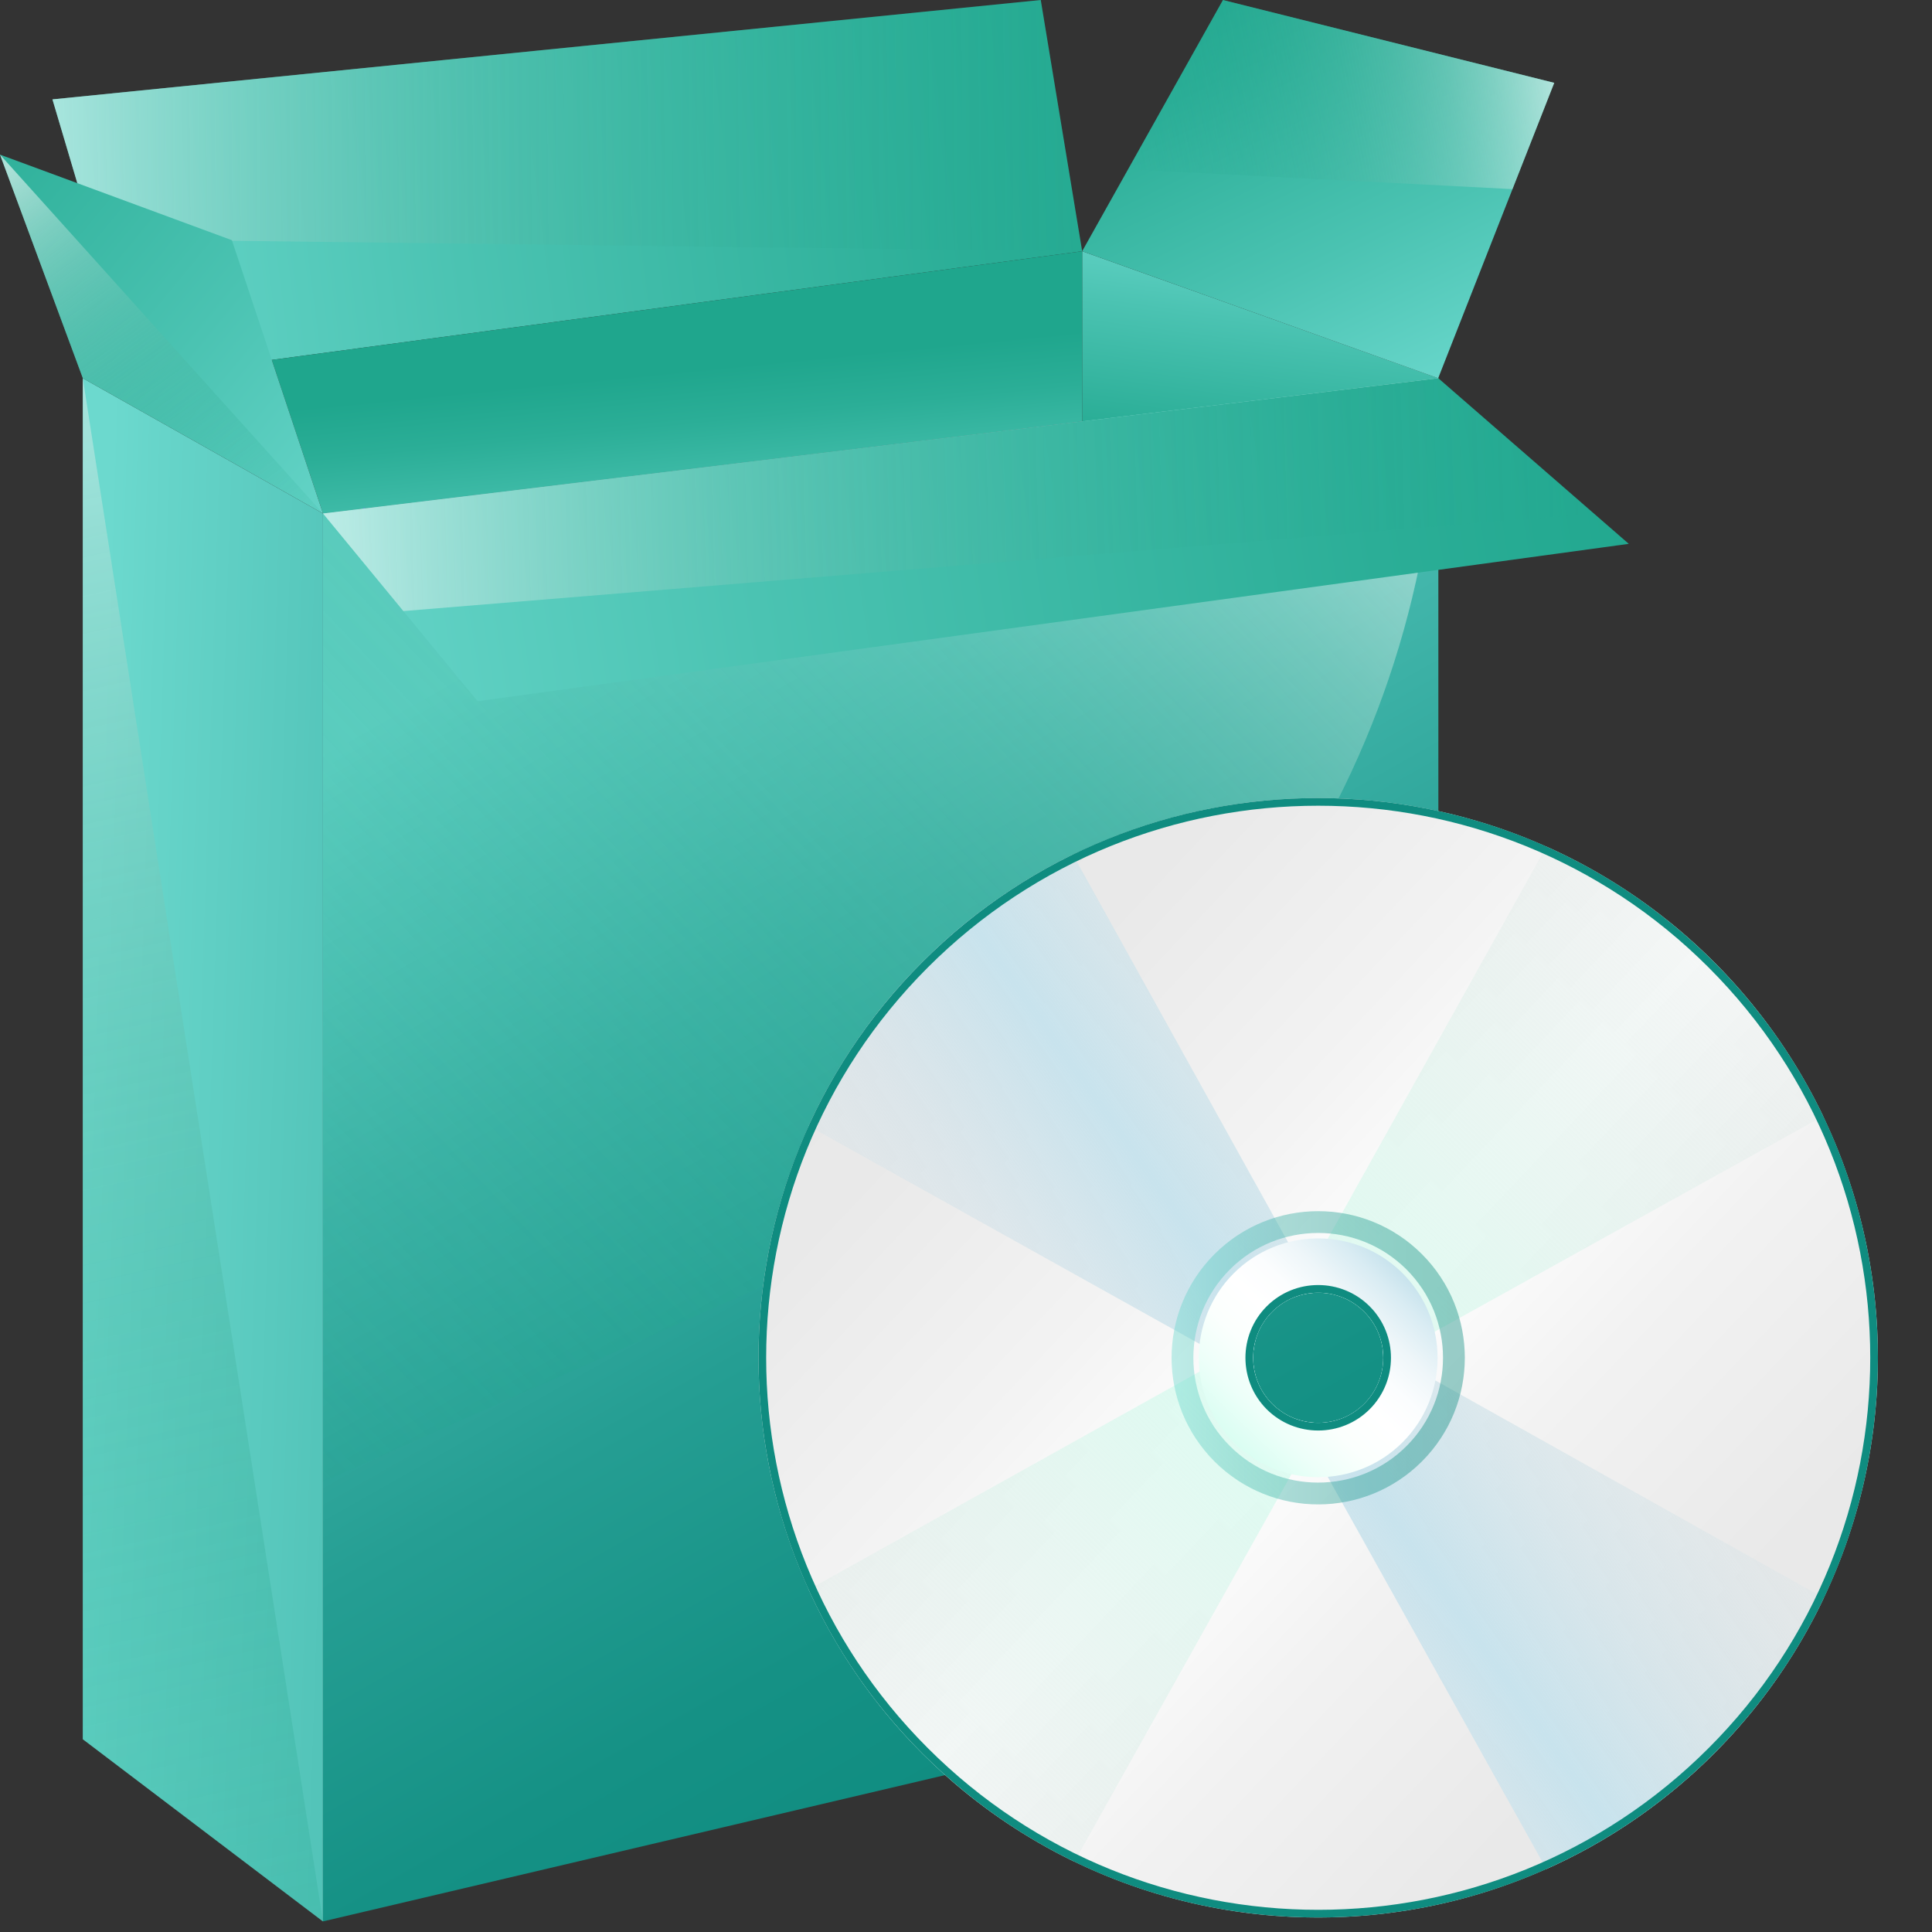<?xml version="1.0" encoding="utf-8"?>
<!-- Generator: Adobe Illustrator 26.0.1, SVG Export Plug-In . SVG Version: 6.00 Build 0)  -->
<svg version="1.1" id="Layer_1" xmlns="http://www.w3.org/2000/svg" xmlns:xlink="http://www.w3.org/1999/xlink" x="0px" y="0px"
	 viewBox="0 0 55 55" style="enable-background:new 0 0 55 55;" xml:space="preserve">
<rect x="0" y="0" width="55" height="55" fill="#333333" stroke="none"/>
<g>
	<g>
		<linearGradient id="SVGID_1_" gradientUnits="userSpaceOnUse" x1="2.496" y1="32.624" x2="40.635" y2="33.885">
			<stop  offset="0" style="stop-color:#6CD9CE"/>
			<stop  offset="0.04" style="stop-color:#66D4C9"/>
			<stop  offset="0.325" style="stop-color:#41B5AA"/>
			<stop  offset="0.589" style="stop-color:#259E93"/>
			<stop  offset="0.823" style="stop-color:#159185"/>
			<stop  offset="1" style="stop-color:#0F8C80"/>
		</linearGradient>
		<path style="fill:url(#SVGID_1_);" d="M2.357,10.767v38.745l6.837,5.187V14.618L2.357,10.767L2.357,10.767z"/>
		
			<linearGradient id="SVGID_00000054225753332871953660000010230374522857671865_" gradientUnits="userSpaceOnUse" x1="37.381" y1="6.382" x2="36.293" y2="14.497">
			<stop  offset="0" style="stop-color:#6CD9CE"/>
			<stop  offset="0.363" style="stop-color:#4BC3B2"/>
			<stop  offset="0.773" style="stop-color:#2BAE97"/>
			<stop  offset="1" style="stop-color:#1FA68D"/>
		</linearGradient>
		<polygon style="fill:url(#SVGID_00000054225753332871953660000010230374522857671865_);" points="40.945,10.767 40.945,28.056 
			30.807,28.056 30.807,7.152 		"/>
		<polygon style="fill:none;" points="40.945,10.767 9.195,14.618 9.195,54.698 40.945,47.232 		"/>
		<polygon style="fill:none;" points="40.945,10.767 9.195,14.618 9.195,54.698 40.945,47.232 		"/>
		
			<linearGradient id="SVGID_00000033330668674834291390000003146878781060722836_" gradientUnits="userSpaceOnUse" x1="0.32" y1="7.098" x2="34.941" y2="2.68">
			<stop  offset="0" style="stop-color:#6CD9CE"/>
			<stop  offset="0.363" style="stop-color:#4BC3B2"/>
			<stop  offset="0.773" style="stop-color:#2BAE97"/>
			<stop  offset="1" style="stop-color:#1FA68D"/>
		</linearGradient>
		<polygon style="fill:url(#SVGID_00000033330668674834291390000003146878781060722836_);" points="30.807,7.152 7.737,10.246 
			3.851,10.767 2.201,5.214 1.493,2.829 29.628,0 		"/>
		<polygon style="fill:none;" points="40.945,10.767 9.195,14.618 9.195,54.698 40.945,47.232 		"/>
		
			<linearGradient id="SVGID_00000076600503188970514560000008046628043612345000_" gradientUnits="userSpaceOnUse" x1="20.094" y1="17.052" x2="19.453" y2="10.539">
			<stop  offset="0" style="stop-color:#6CD9CE"/>
			<stop  offset="0.363" style="stop-color:#4BC3B2"/>
			<stop  offset="0.773" style="stop-color:#2BAE97"/>
			<stop  offset="1" style="stop-color:#1FA68D"/>
		</linearGradient>
		<polygon style="fill:url(#SVGID_00000076600503188970514560000008046628043612345000_);" points="30.807,7.152 30.807,11.997 
			9.195,14.618 7.737,10.246 		"/>
		
			<linearGradient id="SVGID_00000003807984999978924540000007977791619004360856_" gradientUnits="userSpaceOnUse" x1="40.921" y1="11.773" x2="34.531" y2="-1.437">
			<stop  offset="0" style="stop-color:#6CD9CE"/>
			<stop  offset="0.363" style="stop-color:#4BC3B2"/>
			<stop  offset="0.773" style="stop-color:#2BAE97"/>
			<stop  offset="1" style="stop-color:#1FA68D"/>
		</linearGradient>
		<polygon style="fill:url(#SVGID_00000003807984999978924540000007977791619004360856_);" points="34.815,0 44.246,2.358 
			40.942,10.767 30.807,7.152 		"/>
		
			<linearGradient id="SVGID_00000020370914539418867580000009729161741515823001_" gradientUnits="userSpaceOnUse" x1="-0.901" y1="3.878" x2="35.381" y2="3.526">
			<stop  offset="0" style="stop-color:#FFFFFF;stop-opacity:0.6"/>
			<stop  offset="0.036" style="stop-color:#EAF7F4;stop-opacity:0.578"/>
			<stop  offset="0.127" style="stop-color:#BBE4DC;stop-opacity:0.524"/>
			<stop  offset="0.224" style="stop-color:#91D3C7;stop-opacity:0.466"/>
			<stop  offset="0.324" style="stop-color:#6EC5B5;stop-opacity:0.406"/>
			<stop  offset="0.43" style="stop-color:#51BAA6;stop-opacity:0.342"/>
			<stop  offset="0.542" style="stop-color:#3BB19B;stop-opacity:0.275"/>
			<stop  offset="0.664" style="stop-color:#2BAB93;stop-opacity:0.201"/>
			<stop  offset="0.804" style="stop-color:#22A78E;stop-opacity:0.117"/>
			<stop  offset="1" style="stop-color:#1FA68D;stop-opacity:0"/>
		</linearGradient>
		<polygon style="fill:url(#SVGID_00000020370914539418867580000009729161741515823001_);" points="2.675,6.807 2.201,5.214 
			1.493,2.829 29.628,0 30.807,7.152 		"/>
		<polyline style="fill:none;stroke:#6493D4;stroke-width:0.112;stroke-miterlimit:10;" points="11.483,15.905 11.031,15.35 
			10.324,14.481 		"/>
		
			<linearGradient id="SVGID_00000101095930971488278520000005753001775768347542_" gradientUnits="userSpaceOnUse" x1="11.732" y1="14.772" x2="-5.162" y2="0.866">
			<stop  offset="0" style="stop-color:#6CD9CE"/>
			<stop  offset="0.363" style="stop-color:#4BC3B2"/>
			<stop  offset="0.773" style="stop-color:#2BAE97"/>
			<stop  offset="1" style="stop-color:#1FA68D"/>
		</linearGradient>
		<polygon style="fill:url(#SVGID_00000101095930971488278520000005753001775768347542_);" points="9.195,14.618 2.358,10.767 
			0,4.402 2.201,5.214 6.601,6.838 7.737,10.246 		"/>
		<polygon style="fill:none;" points="40.945,10.767 9.195,14.618 9.195,54.698 40.945,47.232 		"/>
		
			<linearGradient id="SVGID_00000074408573716099438340000001931801360835324597_" gradientUnits="userSpaceOnUse" x1="16.348" y1="17.333" x2="33.842" y2="48.223">
			<stop  offset="0" style="stop-color:#6CD9CE"/>
			<stop  offset="0.04" style="stop-color:#66D4C9"/>
			<stop  offset="0.325" style="stop-color:#41B5AA"/>
			<stop  offset="0.589" style="stop-color:#259E93"/>
			<stop  offset="0.823" style="stop-color:#159185"/>
			<stop  offset="1" style="stop-color:#0F8C80"/>
		</linearGradient>
		<polygon style="fill:url(#SVGID_00000074408573716099438340000001931801360835324597_);" points="40.945,10.767 9.195,14.618 
			9.195,54.698 40.945,47.232 		"/>
		<polygon style="fill:none;" points="40.945,10.767 9.195,14.618 9.195,54.698 40.945,47.232 		"/>
		
			<linearGradient id="SVGID_00000023278477807182603970000001549667911140722344_" gradientUnits="userSpaceOnUse" x1="36.725" y1="7.367" x2="-2.248" y2="44.31">
			<stop  offset="0" style="stop-color:#FFFFFF;stop-opacity:0.6"/>
			<stop  offset="0.013" style="stop-color:#F4FBF9;stop-opacity:0.592"/>
			<stop  offset="0.069" style="stop-color:#C8E9E3;stop-opacity:0.558"/>
			<stop  offset="0.132" style="stop-color:#9FD9CE;stop-opacity:0.521"/>
			<stop  offset="0.199" style="stop-color:#7DCBBD;stop-opacity:0.481"/>
			<stop  offset="0.271" style="stop-color:#5FC0AE;stop-opacity:0.437"/>
			<stop  offset="0.351" style="stop-color:#48B6A2;stop-opacity:0.389"/>
			<stop  offset="0.442" style="stop-color:#35AF98;stop-opacity:0.335"/>
			<stop  offset="0.55" style="stop-color:#29AA92;stop-opacity:0.27"/>
			<stop  offset="0.693" style="stop-color:#21A78E;stop-opacity:0.184"/>
			<stop  offset="1" style="stop-color:#1FA68D;stop-opacity:0"/>
		</linearGradient>
		<path style="fill:url(#SVGID_00000023278477807182603970000001549667911140722344_);" d="M40.945,10.767l-31.75,3.851v27.567
			l15.954-7.099C34.755,30.811,40.945,21.282,40.945,10.767L40.945,10.767z"/>
		
			<linearGradient id="SVGID_00000027593544118692044280000008487880815919724444_" gradientUnits="userSpaceOnUse" x1="0.176" y1="4.846" x2="9.24" y2="17.545">
			<stop  offset="0" style="stop-color:#FFFFFF;stop-opacity:0.6"/>
			<stop  offset="0.036" style="stop-color:#EAF7F4;stop-opacity:0.578"/>
			<stop  offset="0.127" style="stop-color:#BBE4DC;stop-opacity:0.524"/>
			<stop  offset="0.224" style="stop-color:#91D3C7;stop-opacity:0.466"/>
			<stop  offset="0.324" style="stop-color:#6EC5B5;stop-opacity:0.406"/>
			<stop  offset="0.43" style="stop-color:#51BAA6;stop-opacity:0.342"/>
			<stop  offset="0.542" style="stop-color:#3BB19B;stop-opacity:0.275"/>
			<stop  offset="0.664" style="stop-color:#2BAB93;stop-opacity:0.201"/>
			<stop  offset="0.804" style="stop-color:#22A78E;stop-opacity:0.117"/>
			<stop  offset="1" style="stop-color:#1FA68D;stop-opacity:0"/>
		</linearGradient>
		<polygon style="fill:url(#SVGID_00000027593544118692044280000008487880815919724444_);" points="9.195,14.618 2.358,10.767 
			0,4.402 		"/>
		
			<linearGradient id="SVGID_00000150087908327479430190000009553666651457192064_" gradientUnits="userSpaceOnUse" x1="44.184" y1="1.682" x2="30.785" y2="4.261">
			<stop  offset="0" style="stop-color:#FFFFFF;stop-opacity:0.6"/>
			<stop  offset="0.036" style="stop-color:#EAF7F4;stop-opacity:0.578"/>
			<stop  offset="0.127" style="stop-color:#BBE4DC;stop-opacity:0.524"/>
			<stop  offset="0.224" style="stop-color:#91D3C7;stop-opacity:0.466"/>
			<stop  offset="0.324" style="stop-color:#6EC5B5;stop-opacity:0.406"/>
			<stop  offset="0.43" style="stop-color:#51BAA6;stop-opacity:0.342"/>
			<stop  offset="0.542" style="stop-color:#3BB19B;stop-opacity:0.275"/>
			<stop  offset="0.664" style="stop-color:#2BAB93;stop-opacity:0.201"/>
			<stop  offset="0.804" style="stop-color:#22A78E;stop-opacity:0.117"/>
			<stop  offset="1" style="stop-color:#1FA68D;stop-opacity:0"/>
		</linearGradient>
		<polygon style="fill:url(#SVGID_00000150087908327479430190000009553666651457192064_);" points="34.815,0 44.246,2.358 
			43.057,5.384 32.113,4.821 		"/>
		
			<linearGradient id="SVGID_00000170991296955438594760000017155698392325032869_" gradientUnits="userSpaceOnUse" x1="5.985" y1="18.518" x2="48.449" y2="11.761">
			<stop  offset="0" style="stop-color:#6CD9CE"/>
			<stop  offset="0.363" style="stop-color:#4BC3B2"/>
			<stop  offset="0.773" style="stop-color:#2BAE97"/>
			<stop  offset="1" style="stop-color:#1FA68D"/>
		</linearGradient>
		<polygon style="fill:url(#SVGID_00000170991296955438594760000017155698392325032869_);" points="46.368,15.482 40.945,16.223 
			30.807,17.609 13.596,19.962 9.195,14.618 30.807,11.997 40.945,10.767 		"/>
		
			<linearGradient id="SVGID_00000145778657555374542410000012890912353649745814_" gradientUnits="userSpaceOnUse" x1="8.764" y1="14.565" x2="45.018" y2="13.56">
			<stop  offset="0" style="stop-color:#FFFFFF;stop-opacity:0.6"/>
			<stop  offset="0.095" style="stop-color:#D3EDE9;stop-opacity:0.543"/>
			<stop  offset="0.213" style="stop-color:#A4DBD0;stop-opacity:0.472"/>
			<stop  offset="0.334" style="stop-color:#7BCABC;stop-opacity:0.4"/>
			<stop  offset="0.458" style="stop-color:#5ABDAB;stop-opacity:0.326"/>
			<stop  offset="0.584" style="stop-color:#40B39E;stop-opacity:0.25"/>
			<stop  offset="0.713" style="stop-color:#2DAC94;stop-opacity:0.172"/>
			<stop  offset="0.849" style="stop-color:#23A78F;stop-opacity:0.091"/>
			<stop  offset="1" style="stop-color:#1FA68D;stop-opacity:0"/>
		</linearGradient>
		<polygon style="fill:url(#SVGID_00000145778657555374542410000012890912353649745814_);" points="11.483,17.396 9.195,14.618 
			30.807,11.997 40.945,10.767 45.374,14.618 		"/>
		
			<linearGradient id="SVGID_00000138553211472417962570000007399858592913894541_" gradientUnits="userSpaceOnUse" x1="-2.699" y1="7.444" x2="15.025" y2="86.99">
			<stop  offset="0" style="stop-color:#FFFFFF;stop-opacity:0.6"/>
			<stop  offset="0.004" style="stop-color:#FCFEFD;stop-opacity:0.598"/>
			<stop  offset="0.067" style="stop-color:#CEEBE6;stop-opacity:0.56"/>
			<stop  offset="0.135" style="stop-color:#A5DBD1;stop-opacity:0.519"/>
			<stop  offset="0.208" style="stop-color:#81CDBF;stop-opacity:0.475"/>
			<stop  offset="0.287" style="stop-color:#62C1AF;stop-opacity:0.428"/>
			<stop  offset="0.373" style="stop-color:#4AB7A3;stop-opacity:0.376"/>
			<stop  offset="0.47" style="stop-color:#36AF99;stop-opacity:0.318"/>
			<stop  offset="0.582" style="stop-color:#29AA92;stop-opacity:0.251"/>
			<stop  offset="0.725" style="stop-color:#21A78E;stop-opacity:0.165"/>
			<stop  offset="1" style="stop-color:#1FA68D;stop-opacity:0"/>
		</linearGradient>
		<path style="fill:url(#SVGID_00000138553211472417962570000007399858592913894541_);" d="M2.357,10.767L2.357,10.767v38.745
			l6.837,5.187"/>
	</g>
	<g>
		<defs>
			<path id="SVGID_00000149345006051371807860000005648267573711911323_" d="M48.794,27.386c-6.223-6.223-16.312-6.223-22.535,0
				c-6.222,6.222-6.222,16.311,0,22.534c6.223,6.223,16.312,6.223,22.535,0C55.016,43.697,55.016,33.608,48.794,27.386z
				 M38.837,39.964c-0.723,0.722-1.899,0.722-2.622,0c-0.722-0.723-0.722-1.899,0-2.621c0.723-0.723,1.899-0.723,2.622,0
				C39.56,38.065,39.56,39.241,38.837,39.964z"/>
		</defs>
		<clipPath id="SVGID_00000095334010871831415870000008605466550777566633_">
			<use xlink:href="#SVGID_00000149345006051371807860000005648267573711911323_"  style="overflow:visible;"/>
		</clipPath>
		
			<linearGradient id="SVGID_00000103953047094042963880000011235309832989917582_" gradientUnits="userSpaceOnUse" x1="21.019" y1="23.02" x2="55.293" y2="55.479">
			<stop  offset="0" style="stop-color:#E6E6E6"/>
			<stop  offset="0.207" style="stop-color:#E9E9E9"/>
			<stop  offset="0.368" style="stop-color:#F3F3F3"/>
			<stop  offset="0.481" style="stop-color:#FFFFFF"/>
			<stop  offset="0.605" style="stop-color:#F2F2F2"/>
			<stop  offset="0.764" style="stop-color:#E9E9E9"/>
			<stop  offset="1" style="stop-color:#E6E6E6"/>
		</linearGradient>
		
			<circle style="clip-path:url(#SVGID_00000095334010871831415870000008605466550777566633_);fill:url(#SVGID_00000103953047094042963880000011235309832989917582_);" cx="37.526" cy="38.653" r="15.934"/>
		
			<linearGradient id="SVGID_00000083060497339278180090000009257735476296601777_" gradientUnits="userSpaceOnUse" x1="-4498.5" y1="8759.125" x2="-4445.113" y2="8759.125" gradientTransform="matrix(-0.707 0.707 -0.707 -0.707 3068.825 9394.335)">
			<stop  offset="0" style="stop-color:#E6E6E6;stop-opacity:0"/>
			<stop  offset="0.203" style="stop-color:#E3EBE9;stop-opacity:0.408"/>
			<stop  offset="0.456" style="stop-color:#DCFBF0;stop-opacity:0.916"/>
			<stop  offset="0.497" style="stop-color:#DAFEF2"/>
			<stop  offset="0.551" style="stop-color:#DCFAF0;stop-opacity:0.894"/>
			<stop  offset="0.796" style="stop-color:#E3EBE9;stop-opacity:0.405"/>
			<stop  offset="1" style="stop-color:#E6E6E6;stop-opacity:0"/>
		</linearGradient>
		
			<polygon style="clip-path:url(#SVGID_00000095334010871831415870000008605466550777566633_);fill:url(#SVGID_00000083060497339278180090000009257735476296601777_);" points="
			12.144,51.315 36.382,37.803 49.894,13.565 62.321,25.991 38.22,39.367 24.571,63.741 		"/>
		<path style="clip-path:url(#SVGID_00000095334010871831415870000008605466550777566633_);fill:none;" d="M26.259,27.386
			c-6.223,6.223-6.223,16.312,0,22.535c6.222,6.222,16.311,6.222,22.535-0.001c6.222-6.222,6.222-16.312,0-22.534
			C42.571,21.163,32.482,21.163,26.259,27.386z M38.837,39.964c-0.723,0.723-1.898,0.723-2.621,0c-0.723-0.723-0.723-1.899,0-2.621
			c0.723-0.723,1.899-0.723,2.621,0C39.56,38.065,39.56,39.241,38.837,39.964z"/>
		
			<linearGradient id="SVGID_00000093135819302192666120000005863516311817275319_" gradientUnits="userSpaceOnUse" x1="-3687.934" y1="1128.809" x2="-3693.486" y2="1160.948" gradientTransform="matrix(0.707 0.707 -0.707 0.707 3455.644 1839.439)">
			<stop  offset="0" style="stop-color:#E6E6E6;stop-opacity:0"/>
			<stop  offset="0.177" style="stop-color:#E1E6E7;stop-opacity:0.356"/>
			<stop  offset="0.381" style="stop-color:#D3E4EA;stop-opacity:0.766"/>
			<stop  offset="0.497" style="stop-color:#C8E3ED"/>
			<stop  offset="0.636" style="stop-color:#D7E4EA;stop-opacity:0.724"/>
			<stop  offset="0.815" style="stop-color:#E2E6E7;stop-opacity:0.369"/>
			<stop  offset="1" style="stop-color:#E6E6E6;stop-opacity:0"/>
		</linearGradient>
		
			<polygon style="clip-path:url(#SVGID_00000095334010871831415870000008605466550777566633_);fill:url(#SVGID_00000093135819302192666120000005863516311817275319_);" points="
			49.894,63.741 36.382,39.503 12.144,25.991 24.571,13.565 37.946,37.666 62.321,51.315 		"/>
		<g style="clip-path:url(#SVGID_00000095334010871831415870000008605466550777566633_);">
			<path style="fill:#FFFFFF;" d="M36.215,37.343c-0.723,0.723-0.723,1.899,0,2.621s1.899,0.723,2.621,0
				c0.723-0.723,0.723-1.899,0-2.621C38.114,36.62,36.938,36.62,36.215,37.343z"/>
			
				<linearGradient id="SVGID_00000111885431073106238010000003426525298715622311_" gradientUnits="userSpaceOnUse" x1="39.878" y1="36.197" x2="35.174" y2="41.109">
				<stop  offset="0" style="stop-color:#C8E3ED"/>
				<stop  offset="0.089" style="stop-color:#D9ECF3"/>
				<stop  offset="0.232" style="stop-color:#EEF6F9"/>
				<stop  offset="0.371" style="stop-color:#FBFDFE"/>
				<stop  offset="0.504" style="stop-color:#FFFFFF"/>
				<stop  offset="0.663" style="stop-color:#FBFFFD"/>
				<stop  offset="0.836" style="stop-color:#EDFFF9"/>
				<stop  offset="1" style="stop-color:#DAFEF2"/>
			</linearGradient>
			<path style="fill:url(#SVGID_00000111885431073106238010000003426525298715622311_);" d="M35.121,36.249
				c-1.326,1.326-1.326,3.483,0,4.809s3.483,1.326,4.809,0c1.326-1.326,1.326-3.483,0-4.809
				C38.605,34.923,36.447,34.923,35.121,36.249z M38.946,40.073c-0.783,0.783-2.057,0.783-2.84,0s-0.783-2.057,0-2.84
				c0.783-0.783,2.057-0.783,2.84,0S39.729,39.29,38.946,40.073z"/>
			
				<linearGradient id="SVGID_00000016769023917867582430000018395469020620696985_" gradientUnits="userSpaceOnUse" x1="33.352" y1="38.653" x2="41.7" y2="38.653">
				<stop  offset="0" style="stop-color:#6CD9CE"/>
				<stop  offset="0.04" style="stop-color:#66D4C9"/>
				<stop  offset="0.325" style="stop-color:#41B5AA"/>
				<stop  offset="0.589" style="stop-color:#259E93"/>
				<stop  offset="0.823" style="stop-color:#159185"/>
				<stop  offset="1" style="stop-color:#0F8C80"/>
			</linearGradient>
			<path style="opacity:0.42;fill:url(#SVGID_00000016769023917867582430000018395469020620696985_);" d="M34.575,35.702
				c-1.63,1.63-1.63,4.273,0,5.903s4.273,1.63,5.903,0s1.63-4.273,0-5.903C38.848,34.072,36.205,34.072,34.575,35.702z
				 M40.04,41.167c-1.386,1.386-3.642,1.386-5.028,0s-1.386-3.642,0-5.028s3.642-1.386,5.028,0S41.426,39.781,40.04,41.167z"/>
		</g>
		<path style="clip-path:url(#SVGID_00000095334010871831415870000008605466550777566633_);fill:none;" d="M48.794,27.386
			c-6.223-6.222-16.312-6.222-22.535,0c-6.222,6.223-6.222,16.312,0,22.535c6.223,6.222,16.312,6.222,22.535,0
			C55.016,43.698,55.016,33.609,48.794,27.386z M38.836,39.964c-0.722,0.723-1.898,0.723-2.621,0c-0.722-0.722-0.722-1.898,0-2.621
			c0.723-0.722,1.899-0.722,2.621,0C39.56,38.066,39.56,39.241,38.836,39.964z"/>
		
			<path style="clip-path:url(#SVGID_00000095334010871831415870000008605466550777566633_);fill:none;stroke:#0F8C80;stroke-width:0.437;stroke-miterlimit:10;" d="
			M48.794,27.386c-6.223-6.223-16.312-6.223-22.535,0c-6.222,6.222-6.222,16.311,0,22.534c6.223,6.223,16.312,6.223,22.535,0
			C55.016,43.697,55.016,33.608,48.794,27.386z M38.837,39.964c-0.723,0.722-1.899,0.722-2.622,0c-0.722-0.723-0.722-1.899,0-2.621
			c0.723-0.723,1.899-0.723,2.622,0C39.56,38.065,39.56,39.241,38.837,39.964z"/>
	</g>
</g>
</svg>
